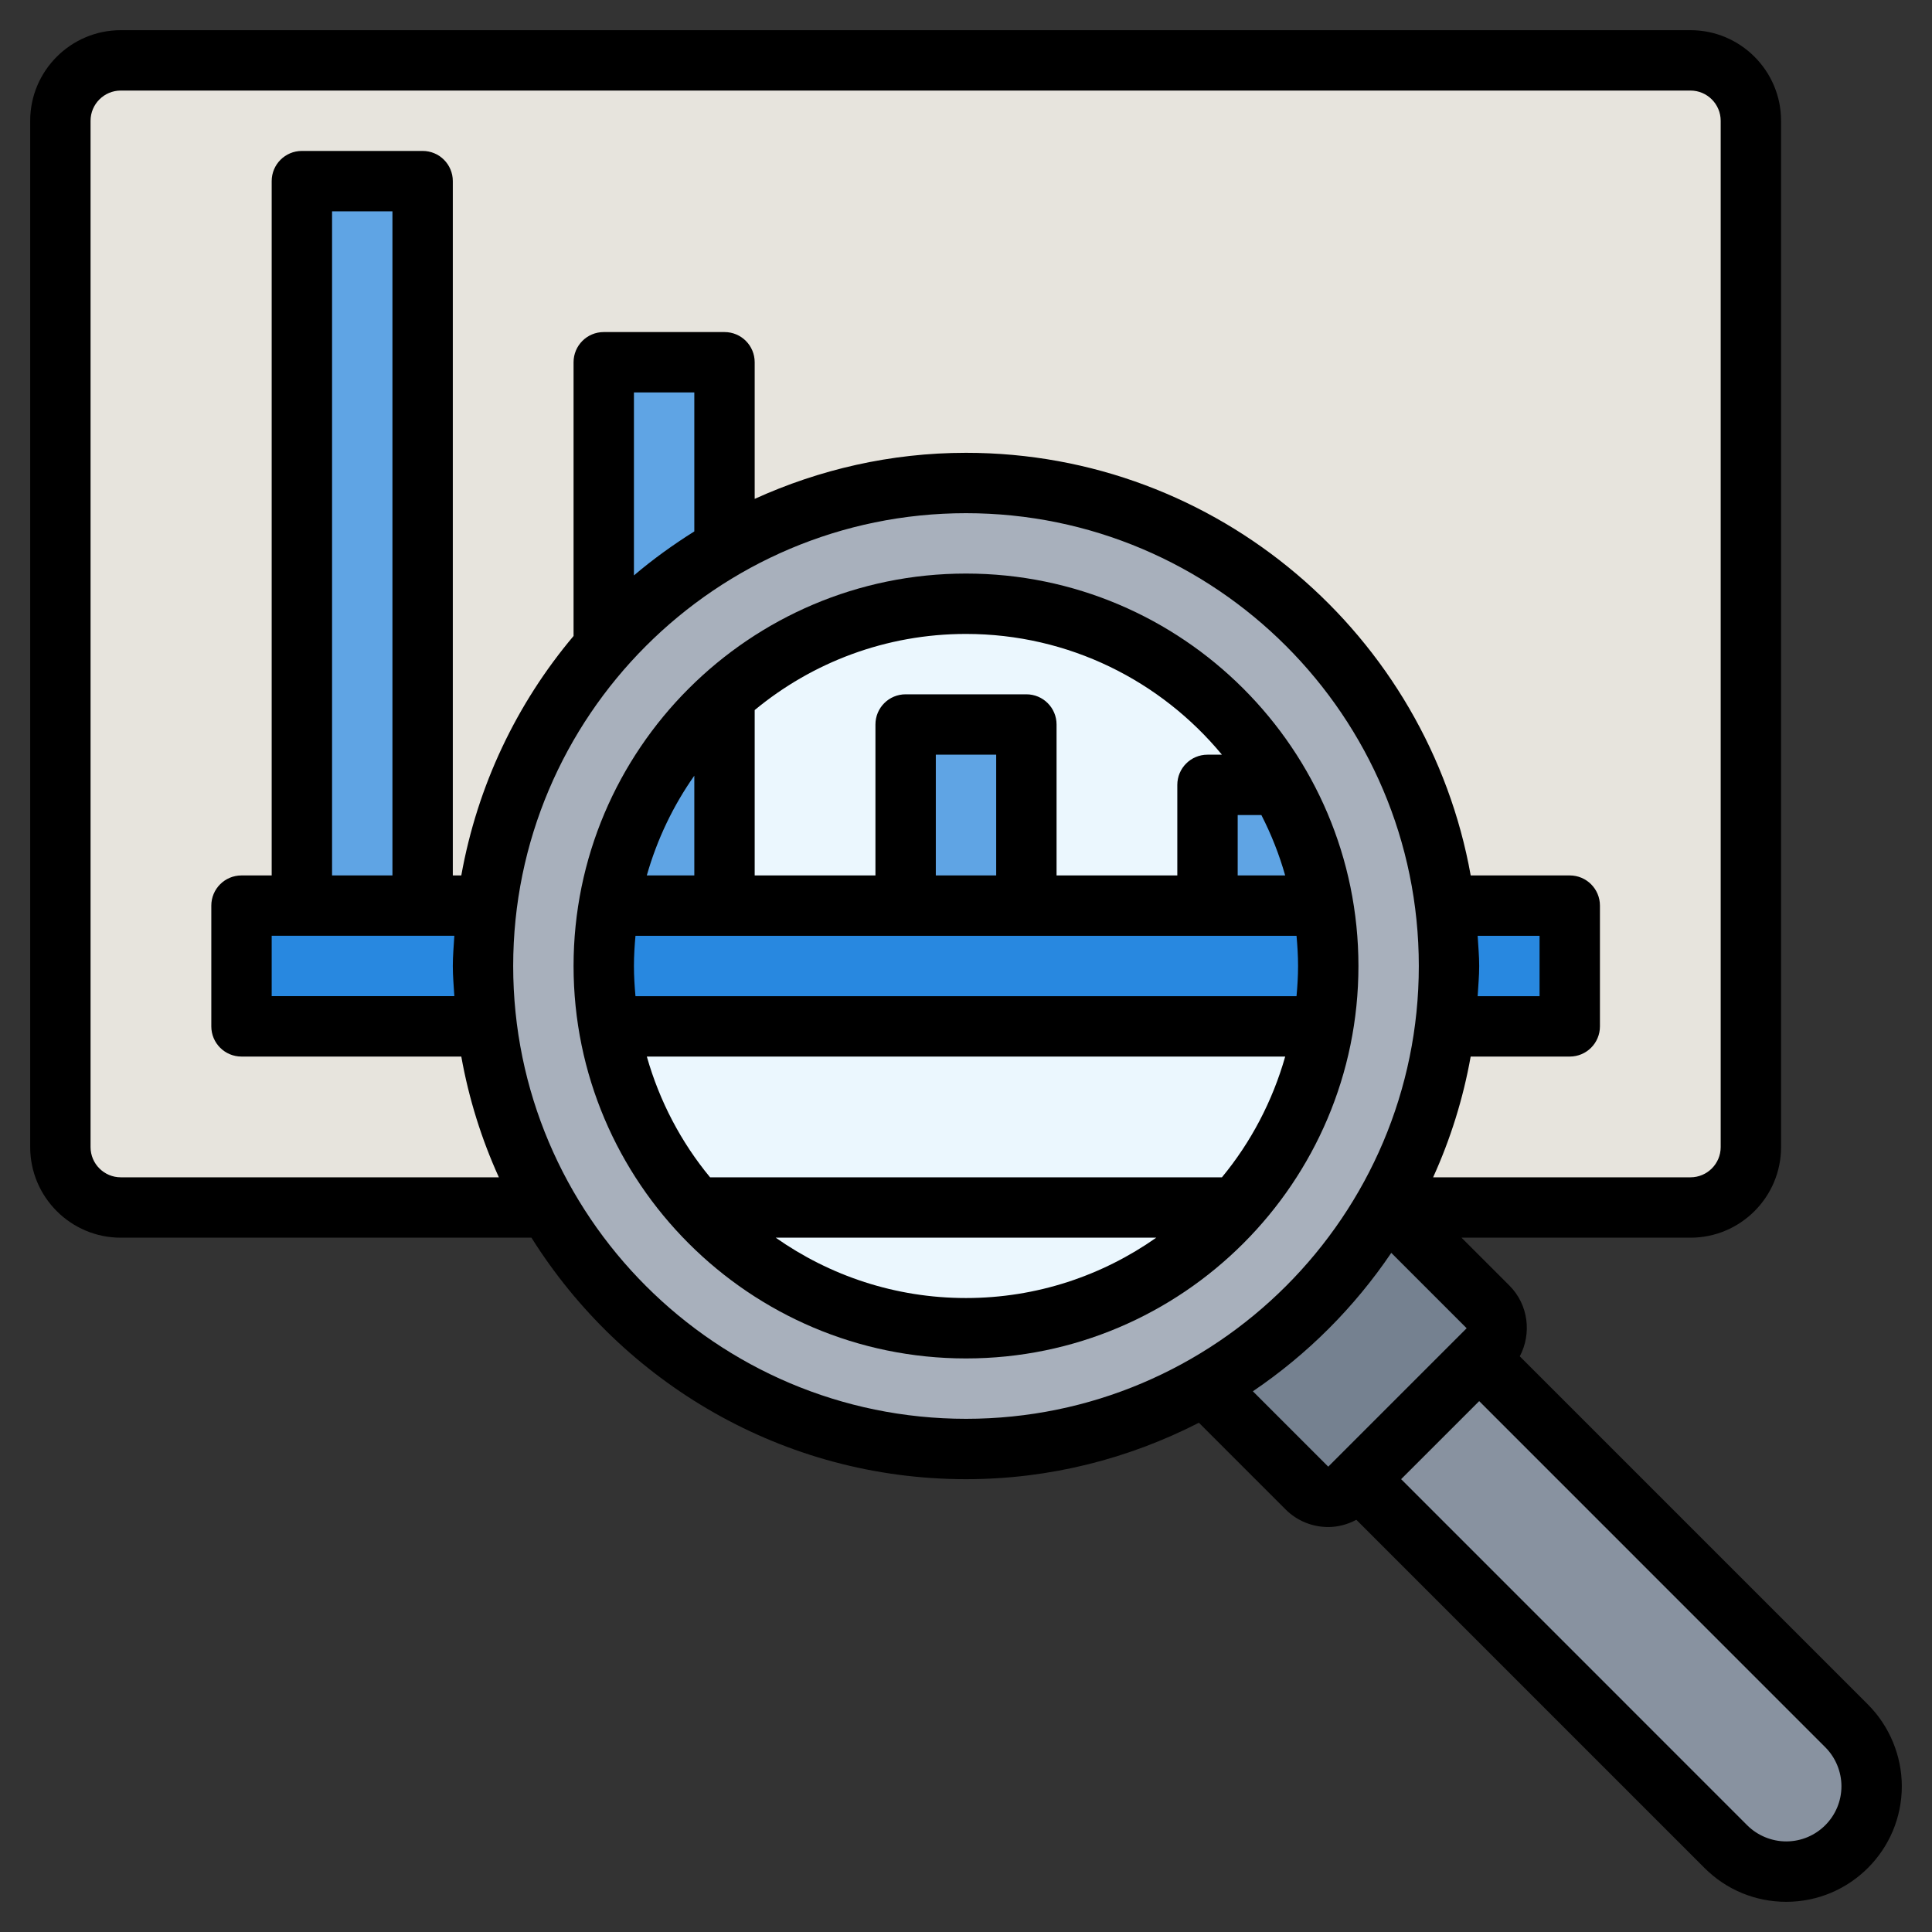 <svg id="Layer_3" enable-background="new 0 0 64 64" height="512" viewBox="0 0 64 64" width="512" xmlns="http://www.w3.org/2000/svg"><rect x="0" y="0" width="64" height="64" fill="#333333" stroke="none"/><g><path d="m18.142 40h-14.142c-1.105 0-2-.895-2-2v-34c0-1.105.895-2 2-2h52c1.105 0 2 .895 2 2v34c0 1.105-.895 2-2 2h-10.142" fill="#e7e4dd"/><path d="m40 46 3.293 3.293c.391.391 1.024.391 1.414 0l4.586-4.586c.391-.391.391-1.024 0-1.414l-3.293-3.293" fill="#758190"/><circle cx="32" cy="32" fill="#a8b0bc" r="16"/><circle cx="32" cy="32" fill="#ebf7fe" r="12"/><path d="m16.124 34h-8.124v-4h8.125" fill="#2888e0"/><path d="m47.875 30h4.125v4h-4.125" fill="#2888e0"/><path d="m43.833 34h-23.666-.001c-.109-.65-.166-1.319-.166-2s.057-1.35.166-2h.001 23.667.001c.108.65.165 1.319.165 2s-.057 1.35-.167 2z" fill="#2888e0"/><g fill="#5fa4e4"><path d="m43.834 30c-.241-1.436-.737-2.786-1.44-4h-.001-2.393v4h3.833z"/><path d="m30 30v-6h4v6"/><path d="m20.166 30c.46-2.741 1.849-5.167 3.833-6.943l.001.001v6.942h-3.833z"/></g><path d="m23.999 18.141c-1.506.871-2.856 1.98-4 3.276v-9.417h4z" fill="#5fa4e4"/><path d="m10 30v-24h4v24" fill="#5fa4e4"/><path d="m45 49 12.172 12.172c.53.53 1.25.828 2 .828 1.562 0 2.828-1.266 2.828-2.828 0-.75-.298-1.47-.828-2l-12.172-12.172" fill="#8892a0"/><g><path d="m32 19c-7.168 0-13 5.832-13 13s5.832 13 13 13 13-5.832 13-13c0-7.169-5.832-13-13-13zm-11 13c0-.338.021-.67.051-1h21.898c.03.33.051.663.051 1 0 .338-.021.67-.051 1h-21.898c-.03-.33-.051-.663-.051-1zm12-3h-2v-4h2zm8.785-2c.325.634.59 1.302.788 2h-1.573v-2zm-1.307-2h-.478c-.552 0-1 .447-1 1v3h-4v-5c0-.553-.447-1-1-1h-4c-.553 0-1 .447-1 1v5h-4v-5.478c1.903-1.575 4.343-2.522 7-2.522 3.408 0 6.459 1.558 8.478 4zm-17.478.695v3.305h-1.574c.341-1.198.875-2.311 1.574-3.305zm2.695 15.304h12.609c-1.787 1.256-3.959 2-6.304 2-2.346 0-4.517-.744-6.305-2zm14.783-1.999h-16.956c-.958-1.158-1.674-2.518-2.095-4h21.147c-.422 1.482-1.139 2.842-2.096 4z"/><path d="m61.878 56.464-11.533-11.534c.398-.755.289-1.71-.345-2.345l-1.586-1.585h7.586c1.654 0 3-1.346 3-3v-34c0-1.654-1.346-3-3-3h-52c-1.654 0-3 1.346-3 3v34c0 1.654 1.346 3 3 3h13.605c3.009 4.795 8.329 8 14.396 8 2.779 0 5.396-.683 7.714-1.87l2.87 2.87c.39.39.902.585 1.415.585.322 0 .64-.086.931-.24l11.533 11.534c.723.723 1.685 1.121 2.708 1.121 2.111 0 3.828-1.717 3.828-3.828 0-1.008-.409-1.995-1.122-2.708zm-57.878-17.464c-.551 0-1-.449-1-1v-34c0-.551.449-1 1-1h52c.551 0 1 .449 1 1v34c0 .551-.449 1-1 1h-8.526c.572-1.26.994-2.6 1.244-4h3.282c.553 0 1-.447 1-1v-4c0-.553-.447-1-1-1h-3.281c-1.424-7.946-8.371-14-16.719-14-2.497 0-4.863.555-7 1.526v-4.526c0-.553-.447-1-1-1h-4c-.553 0-1 .447-1 1v9.068c-1.878 2.229-3.184 4.947-3.719 7.932h-.281v-23c0-.553-.447-1-1-1h-4c-.553 0-1 .447-1 1v23h-1c-.553 0-1 .447-1 1v4c0 .553.447 1 1 1h7.281c.251 1.401.672 2.74 1.245 4zm44.949-8h2.051v2h-2.051c.019-.334.051-.663.051-1 0-.338-.032-.668-.051-1zm-25.949-13.396c-.701.44-1.372.923-2 1.457v-6.061h2zm-7.949 15.395h-6.051v-2h6.051c-.02.333-.051.663-.051 1.001 0 .337.031.666.051.999zm-2.051-3.999h-2v-22h2zm4 3c0-8.271 6.729-15 15-15s15 6.729 15 15-6.729 15-15 15c-8.271-.001-15-6.729-15-15zm24.503 14.088c1.805-1.221 3.364-2.78 4.585-4.585l2.497 2.497-4.585 4.585zm17.668 14.911c-.482 0-.953-.195-1.293-.535l-11.464-11.465 2.586-2.585 11.464 11.465c.341.34.536.811.536 1.292 0 1.008-.82 1.828-1.829 1.828z"/></g></g></svg>